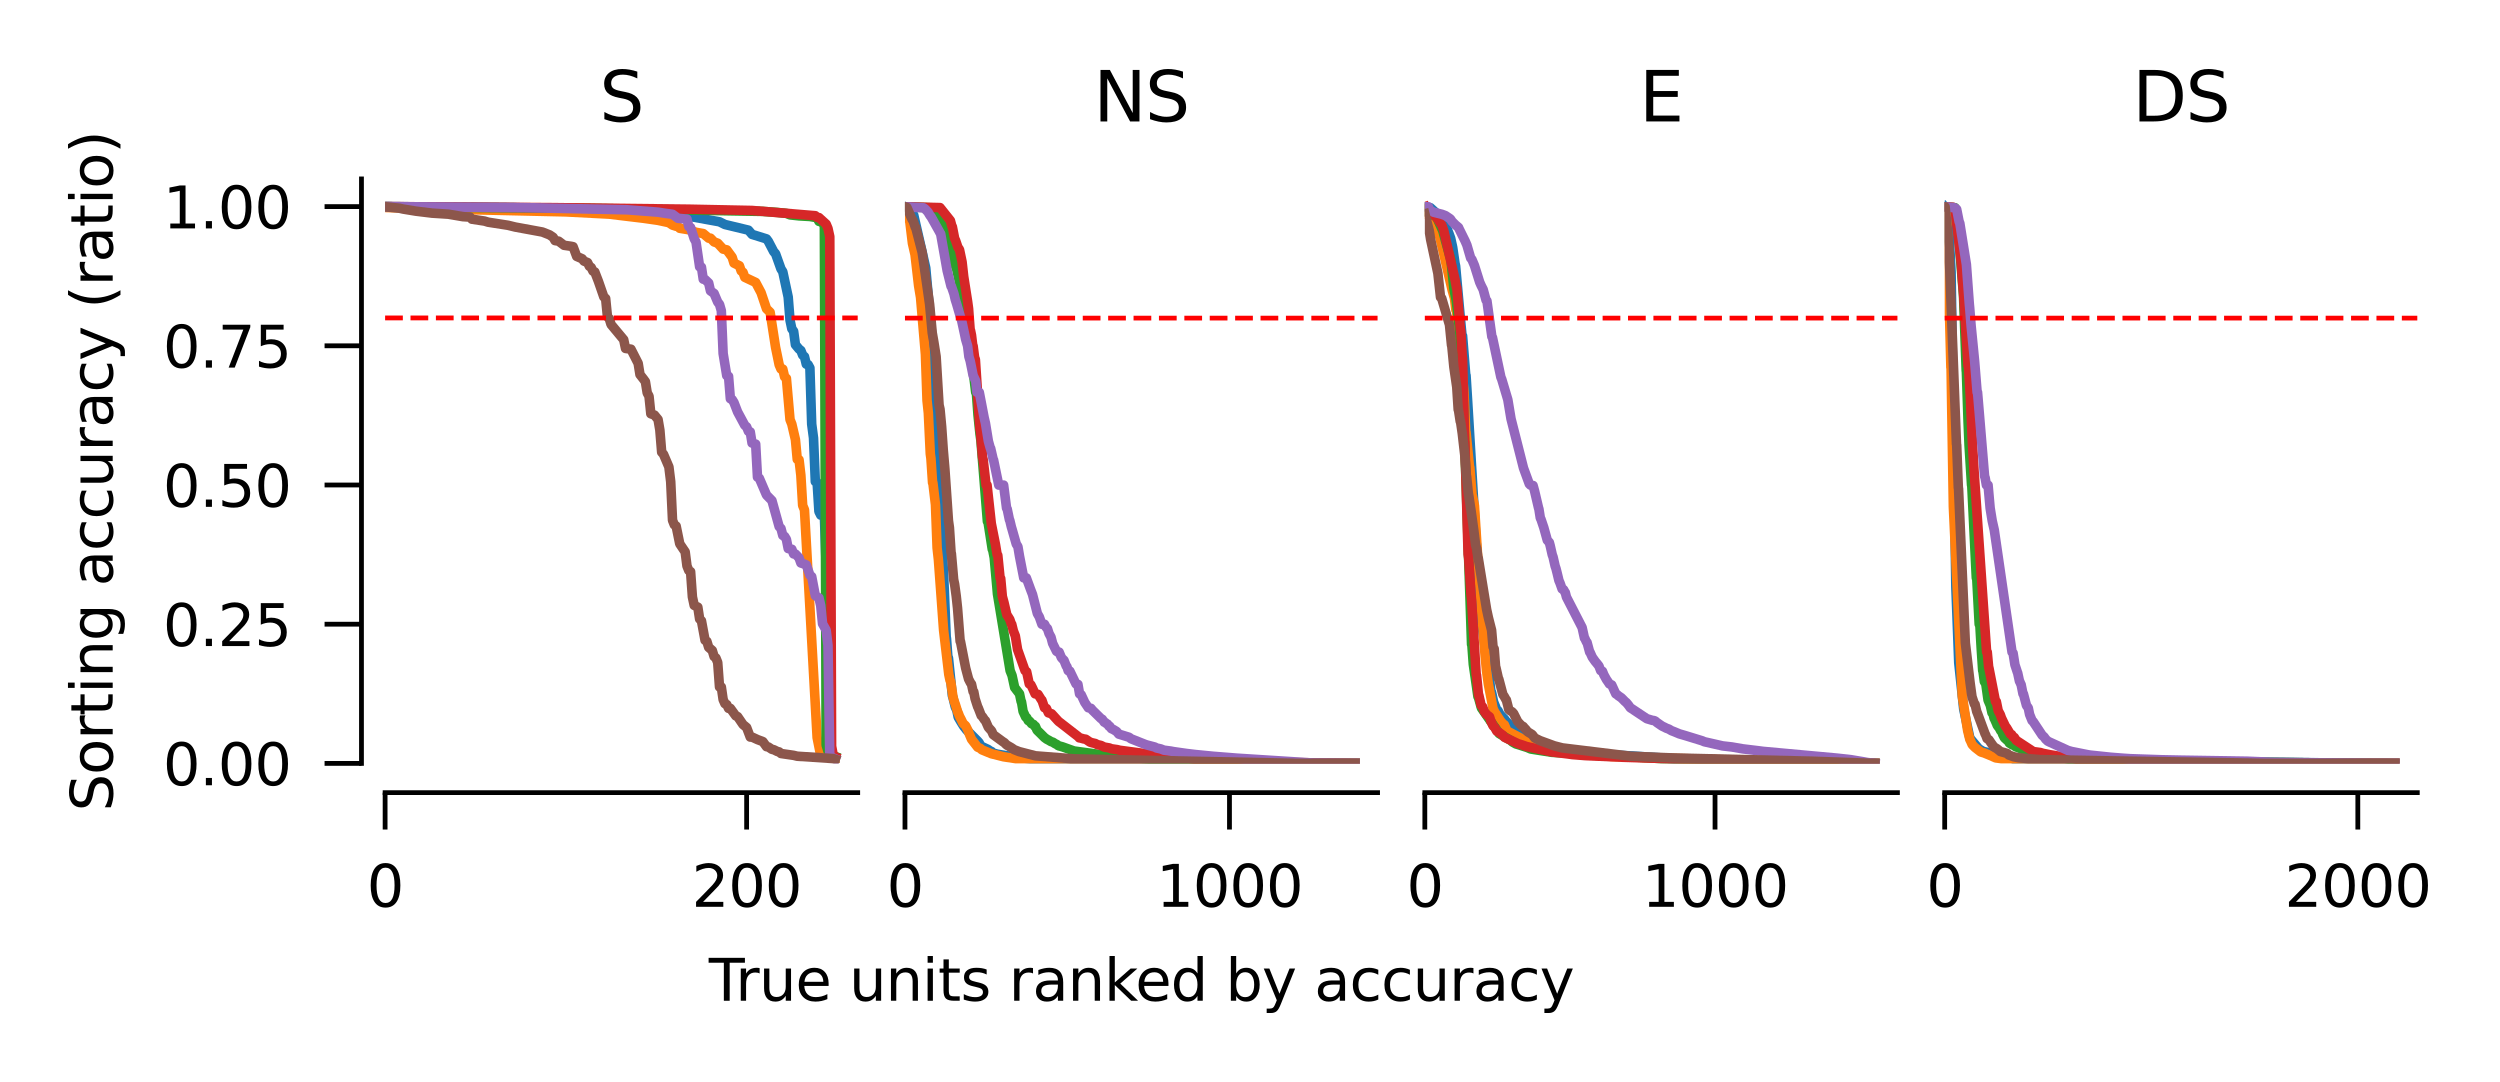 <?xml version="1.0" encoding="utf-8" standalone="no"?>
<!DOCTYPE svg PUBLIC "-//W3C//DTD SVG 1.1//EN"
  "http://www.w3.org/Graphics/SVG/1.1/DTD/svg11.dtd">
<svg xmlns:xlink="http://www.w3.org/1999/xlink" width="260.851pt" height="112.868pt" viewBox="0 0 260.851 112.868" xmlns="http://www.w3.org/2000/svg" version="1.1">
 <defs>
  <style type="text/css">*{stroke-linejoin: round; stroke-linecap: butt}</style>
 </defs>
 <g id="figure_1">
  <g id="patch_1">
   <path d="M 0 112.868 
L 260.851 112.868 
L 260.851 0 
L 0 0 
L 0 112.868 
z
" style="fill: none"/>
  </g>
  <g id="axes_1">
   <g id="patch_2">
    <path d="M 40.182 79.655 
L 89.493 79.655 
L 89.493 18.671 
L 40.182 18.671 
L 40.182 79.655 
z
" style="fill: none"/>
   </g>
   <g id="matplotlib.axis_1">
    <g id="xtick_1">
     <g id="line2d_1">
      <defs>
       <path id="m72619fbbb7" d="M 0 0 
L 0 3.85 
" style="stroke: #000000; stroke-width: 0.5"/>
      </defs>
      <g>
       <use xlink:href="#m72619fbbb7" x="40.182" y="82.704" style="stroke: #000000; stroke-width: 0.5"/>
      </g>
     </g>
     <g id="text_1">
      <!-- 0 -->
      <g transform="translate(38.273 94.613) scale(0.06 -0.06)">
       <defs>
        <path id="DejaVuSans-30" d="M 2034 4250 
Q 1547 4250 1301 3770 
Q 1056 3291 1056 2328 
Q 1056 1369 1301 889 
Q 1547 409 2034 409 
Q 2525 409 2770 889 
Q 3016 1369 3016 2328 
Q 3016 3291 2770 3770 
Q 2525 4250 2034 4250 
z
M 2034 4750 
Q 2819 4750 3233 4129 
Q 3647 3509 3647 2328 
Q 3647 1150 3233 529 
Q 2819 -91 2034 -91 
Q 1250 -91 836 529 
Q 422 1150 422 2328 
Q 422 3509 836 4129 
Q 1250 4750 2034 4750 
z
" transform="scale(0.016)"/>
       </defs>
       <use xlink:href="#DejaVuSans-30"/>
      </g>
     </g>
    </g>
    <g id="xtick_2">
     <g id="line2d_2">
      <g>
       <use xlink:href="#m72619fbbb7" x="77.903" y="82.704" style="stroke: #000000; stroke-width: 0.5"/>
      </g>
     </g>
     <g id="text_2">
      <!-- 200 -->
      <g transform="translate(72.177 94.613) scale(0.06 -0.06)">
       <defs>
        <path id="DejaVuSans-32" d="M 1228 531 
L 3431 531 
L 3431 0 
L 469 0 
L 469 531 
Q 828 903 1448 1529 
Q 2069 2156 2228 2338 
Q 2531 2678 2651 2914 
Q 2772 3150 2772 3378 
Q 2772 3750 2511 3984 
Q 2250 4219 1831 4219 
Q 1534 4219 1204 4116 
Q 875 4013 500 3803 
L 500 4441 
Q 881 4594 1212 4672 
Q 1544 4750 1819 4750 
Q 2544 4750 2975 4387 
Q 3406 4025 3406 3419 
Q 3406 3131 3298 2873 
Q 3191 2616 2906 2266 
Q 2828 2175 2409 1742 
Q 1991 1309 1228 531 
z
" transform="scale(0.016)"/>
       </defs>
       <use xlink:href="#DejaVuSans-32"/>
       <use xlink:href="#DejaVuSans-30" x="63.623"/>
       <use xlink:href="#DejaVuSans-30" x="127.246"/>
      </g>
     </g>
    </g>
   </g>
   <g id="matplotlib.axis_2">
    <g id="ytick_1">
     <g id="line2d_3">
      <defs>
       <path id="mf16c435a22" d="M 0 0 
L -3.85 0 
" style="stroke: #000000; stroke-width: 0.5"/>
      </defs>
      <g>
       <use xlink:href="#mf16c435a22" x="37.716" y="79.655" style="stroke: #000000; stroke-width: 0.5"/>
      </g>
     </g>
     <g id="text_3">
      <!-- 0.00 -->
      <g transform="translate(17.007 81.934) scale(0.06 -0.06)">
       <defs>
        <path id="DejaVuSans-2e" d="M 684 794 
L 1344 794 
L 1344 0 
L 684 0 
L 684 794 
z
" transform="scale(0.016)"/>
       </defs>
       <use xlink:href="#DejaVuSans-30"/>
       <use xlink:href="#DejaVuSans-2e" x="63.623"/>
       <use xlink:href="#DejaVuSans-30" x="95.41"/>
       <use xlink:href="#DejaVuSans-30" x="159.033"/>
      </g>
     </g>
    </g>
    <g id="ytick_2">
     <g id="line2d_4">
      <g>
       <use xlink:href="#mf16c435a22" x="37.716" y="65.13" style="stroke: #000000; stroke-width: 0.5"/>
      </g>
     </g>
     <g id="text_4">
      <!-- 0.25 -->
      <g transform="translate(17.007 67.409) scale(0.06 -0.06)">
       <defs>
        <path id="DejaVuSans-35" d="M 691 4666 
L 3169 4666 
L 3169 4134 
L 1269 4134 
L 1269 2991 
Q 1406 3038 1543 3061 
Q 1681 3084 1819 3084 
Q 2600 3084 3056 2656 
Q 3513 2228 3513 1497 
Q 3513 744 3044 326 
Q 2575 -91 1722 -91 
Q 1428 -91 1123 -41 
Q 819 9 494 109 
L 494 744 
Q 775 591 1075 516 
Q 1375 441 1709 441 
Q 2250 441 2565 725 
Q 2881 1009 2881 1497 
Q 2881 1984 2565 2268 
Q 2250 2553 1709 2553 
Q 1456 2553 1204 2497 
Q 953 2441 691 2322 
L 691 4666 
z
" transform="scale(0.016)"/>
       </defs>
       <use xlink:href="#DejaVuSans-30"/>
       <use xlink:href="#DejaVuSans-2e" x="63.623"/>
       <use xlink:href="#DejaVuSans-32" x="95.41"/>
       <use xlink:href="#DejaVuSans-35" x="159.033"/>
      </g>
     </g>
    </g>
    <g id="ytick_3">
     <g id="line2d_5">
      <g>
       <use xlink:href="#mf16c435a22" x="37.716" y="50.604" style="stroke: #000000; stroke-width: 0.5"/>
      </g>
     </g>
     <g id="text_5">
      <!-- 0.50 -->
      <g transform="translate(17.007 52.884) scale(0.06 -0.06)">
       <use xlink:href="#DejaVuSans-30"/>
       <use xlink:href="#DejaVuSans-2e" x="63.623"/>
       <use xlink:href="#DejaVuSans-35" x="95.41"/>
       <use xlink:href="#DejaVuSans-30" x="159.033"/>
      </g>
     </g>
    </g>
    <g id="ytick_4">
     <g id="line2d_6">
      <g>
       <use xlink:href="#mf16c435a22" x="37.716" y="36.079" style="stroke: #000000; stroke-width: 0.5"/>
      </g>
     </g>
     <g id="text_6">
      <!-- 0.75 -->
      <g transform="translate(17.007 38.359) scale(0.06 -0.06)">
       <defs>
        <path id="DejaVuSans-37" d="M 525 4666 
L 3525 4666 
L 3525 4397 
L 1831 0 
L 1172 0 
L 2766 4134 
L 525 4134 
L 525 4666 
z
" transform="scale(0.016)"/>
       </defs>
       <use xlink:href="#DejaVuSans-30"/>
       <use xlink:href="#DejaVuSans-2e" x="63.623"/>
       <use xlink:href="#DejaVuSans-37" x="95.41"/>
       <use xlink:href="#DejaVuSans-35" x="159.033"/>
      </g>
     </g>
    </g>
    <g id="ytick_5">
     <g id="line2d_7">
      <g>
       <use xlink:href="#mf16c435a22" x="37.716" y="21.554" style="stroke: #000000; stroke-width: 0.5"/>
      </g>
     </g>
     <g id="text_7">
      <!-- 1.00 -->
      <g transform="translate(17.007 23.834) scale(0.06 -0.06)">
       <defs>
        <path id="DejaVuSans-31" d="M 794 531 
L 1825 531 
L 1825 4091 
L 703 3866 
L 703 4441 
L 1819 4666 
L 2450 4666 
L 2450 531 
L 3481 531 
L 3481 0 
L 794 0 
L 794 531 
z
" transform="scale(0.016)"/>
       </defs>
       <use xlink:href="#DejaVuSans-31"/>
       <use xlink:href="#DejaVuSans-2e" x="63.623"/>
       <use xlink:href="#DejaVuSans-30" x="95.41"/>
       <use xlink:href="#DejaVuSans-30" x="159.033"/>
      </g>
     </g>
    </g>
    <g id="text_8">
     <!-- Sorting accuracy (ratio) -->
     <g transform="translate(11.759 84.652) rotate(-90) scale(0.06 -0.06)">
      <defs>
       <path id="DejaVuSans-53" d="M 3425 4513 
L 3425 3897 
Q 3066 4069 2747 4153 
Q 2428 4238 2131 4238 
Q 1616 4238 1336 4038 
Q 1056 3838 1056 3469 
Q 1056 3159 1242 3001 
Q 1428 2844 1947 2747 
L 2328 2669 
Q 3034 2534 3370 2195 
Q 3706 1856 3706 1288 
Q 3706 609 3251 259 
Q 2797 -91 1919 -91 
Q 1588 -91 1214 -16 
Q 841 59 441 206 
L 441 856 
Q 825 641 1194 531 
Q 1563 422 1919 422 
Q 2459 422 2753 634 
Q 3047 847 3047 1241 
Q 3047 1584 2836 1778 
Q 2625 1972 2144 2069 
L 1759 2144 
Q 1053 2284 737 2584 
Q 422 2884 422 3419 
Q 422 4038 858 4394 
Q 1294 4750 2059 4750 
Q 2388 4750 2728 4690 
Q 3069 4631 3425 4513 
z
" transform="scale(0.016)"/>
       <path id="DejaVuSans-6f" d="M 1959 3097 
Q 1497 3097 1228 2736 
Q 959 2375 959 1747 
Q 959 1119 1226 758 
Q 1494 397 1959 397 
Q 2419 397 2687 759 
Q 2956 1122 2956 1747 
Q 2956 2369 2687 2733 
Q 2419 3097 1959 3097 
z
M 1959 3584 
Q 2709 3584 3137 3096 
Q 3566 2609 3566 1747 
Q 3566 888 3137 398 
Q 2709 -91 1959 -91 
Q 1206 -91 779 398 
Q 353 888 353 1747 
Q 353 2609 779 3096 
Q 1206 3584 1959 3584 
z
" transform="scale(0.016)"/>
       <path id="DejaVuSans-72" d="M 2631 2963 
Q 2534 3019 2420 3045 
Q 2306 3072 2169 3072 
Q 1681 3072 1420 2755 
Q 1159 2438 1159 1844 
L 1159 0 
L 581 0 
L 581 3500 
L 1159 3500 
L 1159 2956 
Q 1341 3275 1631 3429 
Q 1922 3584 2338 3584 
Q 2397 3584 2469 3576 
Q 2541 3569 2628 3553 
L 2631 2963 
z
" transform="scale(0.016)"/>
       <path id="DejaVuSans-74" d="M 1172 4494 
L 1172 3500 
L 2356 3500 
L 2356 3053 
L 1172 3053 
L 1172 1153 
Q 1172 725 1289 603 
Q 1406 481 1766 481 
L 2356 481 
L 2356 0 
L 1766 0 
Q 1100 0 847 248 
Q 594 497 594 1153 
L 594 3053 
L 172 3053 
L 172 3500 
L 594 3500 
L 594 4494 
L 1172 4494 
z
" transform="scale(0.016)"/>
       <path id="DejaVuSans-69" d="M 603 3500 
L 1178 3500 
L 1178 0 
L 603 0 
L 603 3500 
z
M 603 4863 
L 1178 4863 
L 1178 4134 
L 603 4134 
L 603 4863 
z
" transform="scale(0.016)"/>
       <path id="DejaVuSans-6e" d="M 3513 2113 
L 3513 0 
L 2938 0 
L 2938 2094 
Q 2938 2591 2744 2837 
Q 2550 3084 2163 3084 
Q 1697 3084 1428 2787 
Q 1159 2491 1159 1978 
L 1159 0 
L 581 0 
L 581 3500 
L 1159 3500 
L 1159 2956 
Q 1366 3272 1645 3428 
Q 1925 3584 2291 3584 
Q 2894 3584 3203 3211 
Q 3513 2838 3513 2113 
z
" transform="scale(0.016)"/>
       <path id="DejaVuSans-67" d="M 2906 1791 
Q 2906 2416 2648 2759 
Q 2391 3103 1925 3103 
Q 1463 3103 1205 2759 
Q 947 2416 947 1791 
Q 947 1169 1205 825 
Q 1463 481 1925 481 
Q 2391 481 2648 825 
Q 2906 1169 2906 1791 
z
M 3481 434 
Q 3481 -459 3084 -895 
Q 2688 -1331 1869 -1331 
Q 1566 -1331 1297 -1286 
Q 1028 -1241 775 -1147 
L 775 -588 
Q 1028 -725 1275 -790 
Q 1522 -856 1778 -856 
Q 2344 -856 2625 -561 
Q 2906 -266 2906 331 
L 2906 616 
Q 2728 306 2450 153 
Q 2172 0 1784 0 
Q 1141 0 747 490 
Q 353 981 353 1791 
Q 353 2603 747 3093 
Q 1141 3584 1784 3584 
Q 2172 3584 2450 3431 
Q 2728 3278 2906 2969 
L 2906 3500 
L 3481 3500 
L 3481 434 
z
" transform="scale(0.016)"/>
       <path id="DejaVuSans-20" transform="scale(0.016)"/>
       <path id="DejaVuSans-61" d="M 2194 1759 
Q 1497 1759 1228 1600 
Q 959 1441 959 1056 
Q 959 750 1161 570 
Q 1363 391 1709 391 
Q 2188 391 2477 730 
Q 2766 1069 2766 1631 
L 2766 1759 
L 2194 1759 
z
M 3341 1997 
L 3341 0 
L 2766 0 
L 2766 531 
Q 2569 213 2275 61 
Q 1981 -91 1556 -91 
Q 1019 -91 701 211 
Q 384 513 384 1019 
Q 384 1609 779 1909 
Q 1175 2209 1959 2209 
L 2766 2209 
L 2766 2266 
Q 2766 2663 2505 2880 
Q 2244 3097 1772 3097 
Q 1472 3097 1187 3025 
Q 903 2953 641 2809 
L 641 3341 
Q 956 3463 1253 3523 
Q 1550 3584 1831 3584 
Q 2591 3584 2966 3190 
Q 3341 2797 3341 1997 
z
" transform="scale(0.016)"/>
       <path id="DejaVuSans-63" d="M 3122 3366 
L 3122 2828 
Q 2878 2963 2633 3030 
Q 2388 3097 2138 3097 
Q 1578 3097 1268 2742 
Q 959 2388 959 1747 
Q 959 1106 1268 751 
Q 1578 397 2138 397 
Q 2388 397 2633 464 
Q 2878 531 3122 666 
L 3122 134 
Q 2881 22 2623 -34 
Q 2366 -91 2075 -91 
Q 1284 -91 818 406 
Q 353 903 353 1747 
Q 353 2603 823 3093 
Q 1294 3584 2113 3584 
Q 2378 3584 2631 3529 
Q 2884 3475 3122 3366 
z
" transform="scale(0.016)"/>
       <path id="DejaVuSans-75" d="M 544 1381 
L 544 3500 
L 1119 3500 
L 1119 1403 
Q 1119 906 1312 657 
Q 1506 409 1894 409 
Q 2359 409 2629 706 
Q 2900 1003 2900 1516 
L 2900 3500 
L 3475 3500 
L 3475 0 
L 2900 0 
L 2900 538 
Q 2691 219 2414 64 
Q 2138 -91 1772 -91 
Q 1169 -91 856 284 
Q 544 659 544 1381 
z
M 1991 3584 
L 1991 3584 
z
" transform="scale(0.016)"/>
       <path id="DejaVuSans-79" d="M 2059 -325 
Q 1816 -950 1584 -1140 
Q 1353 -1331 966 -1331 
L 506 -1331 
L 506 -850 
L 844 -850 
Q 1081 -850 1212 -737 
Q 1344 -625 1503 -206 
L 1606 56 
L 191 3500 
L 800 3500 
L 1894 763 
L 2988 3500 
L 3597 3500 
L 2059 -325 
z
" transform="scale(0.016)"/>
       <path id="DejaVuSans-28" d="M 1984 4856 
Q 1566 4138 1362 3434 
Q 1159 2731 1159 2009 
Q 1159 1288 1364 580 
Q 1569 -128 1984 -844 
L 1484 -844 
Q 1016 -109 783 600 
Q 550 1309 550 2009 
Q 550 2706 781 3412 
Q 1013 4119 1484 4856 
L 1984 4856 
z
" transform="scale(0.016)"/>
       <path id="DejaVuSans-29" d="M 513 4856 
L 1013 4856 
Q 1481 4119 1714 3412 
Q 1947 2706 1947 2009 
Q 1947 1309 1714 600 
Q 1481 -109 1013 -844 
L 513 -844 
Q 928 -128 1133 580 
Q 1338 1288 1338 2009 
Q 1338 2731 1133 3434 
Q 928 4138 513 4856 
z
" transform="scale(0.016)"/>
      </defs>
      <use xlink:href="#DejaVuSans-53"/>
      <use xlink:href="#DejaVuSans-6f" x="63.477"/>
      <use xlink:href="#DejaVuSans-72" x="124.658"/>
      <use xlink:href="#DejaVuSans-74" x="165.771"/>
      <use xlink:href="#DejaVuSans-69" x="204.98"/>
      <use xlink:href="#DejaVuSans-6e" x="232.764"/>
      <use xlink:href="#DejaVuSans-67" x="296.143"/>
      <use xlink:href="#DejaVuSans-20" x="359.619"/>
      <use xlink:href="#DejaVuSans-61" x="391.406"/>
      <use xlink:href="#DejaVuSans-63" x="452.686"/>
      <use xlink:href="#DejaVuSans-63" x="507.666"/>
      <use xlink:href="#DejaVuSans-75" x="562.646"/>
      <use xlink:href="#DejaVuSans-72" x="626.025"/>
      <use xlink:href="#DejaVuSans-61" x="667.139"/>
      <use xlink:href="#DejaVuSans-63" x="728.418"/>
      <use xlink:href="#DejaVuSans-79" x="783.398"/>
      <use xlink:href="#DejaVuSans-20" x="842.578"/>
      <use xlink:href="#DejaVuSans-28" x="874.365"/>
      <use xlink:href="#DejaVuSans-72" x="913.379"/>
      <use xlink:href="#DejaVuSans-61" x="954.492"/>
      <use xlink:href="#DejaVuSans-74" x="1015.771"/>
      <use xlink:href="#DejaVuSans-69" x="1054.98"/>
      <use xlink:href="#DejaVuSans-6f" x="1082.764"/>
      <use xlink:href="#DejaVuSans-29" x="1143.945"/>
     </g>
    </g>
   </g>
   <g id="line2d_8">
    <path d="M 40.182 21.554 
L 53.573 21.662 
L 65.078 21.959 
L 67.53 22.122 
L 69.228 22.236 
L 69.982 22.295 
L 71.114 22.427 
L 75.074 23.143 
L 75.64 23.424 
L 78.092 24.015 
L 78.469 24.456 
L 79.978 24.926 
L 80.167 25.179 
L 80.733 26.262 
L 80.921 26.47 
L 81.487 28.058 
L 81.676 28.353 
L 82.241 30.997 
L 82.43 33.413 
L 82.619 34.306 
L 82.807 34.569 
L 82.996 35.969 
L 83.373 36.421 
L 83.562 36.572 
L 83.75 37.054 
L 83.939 37.211 
L 84.128 37.995 
L 84.316 38.045 
L 84.505 38.392 
L 84.693 44.253 
L 84.882 45.696 
L 85.071 50.247 
L 85.259 50.341 
L 85.448 53.37 
L 85.636 53.748 
L 86.014 53.787 
L 86.202 59.19 
L 86.391 60.074 
L 86.579 78.057 
L 86.768 78.902 
L 86.957 79.065 
L 87.145 79.07 
L 87.145 79.07 
" clip-path="url(#pfa48869cdf)" style="fill: none; stroke: #1f77b4; stroke-linecap: square"/>
   </g>
   <g id="line2d_9">
    <path d="M 40.182 21.648 
L 47.538 21.844 
L 59.043 22.107 
L 63.569 22.343 
L 67.153 22.775 
L 68.662 22.992 
L 69.793 23.233 
L 70.171 23.489 
L 70.548 23.61 
L 70.736 23.628 
L 70.925 23.819 
L 71.868 23.975 
L 72.622 24.236 
L 73.377 24.372 
L 73.943 24.849 
L 74.131 24.849 
L 74.509 25.241 
L 74.886 25.377 
L 75.452 25.992 
L 75.829 26.07 
L 76.395 26.839 
L 76.583 27.452 
L 77.149 27.73 
L 77.338 28.275 
L 77.526 28.415 
L 77.715 28.935 
L 78.092 29.114 
L 78.847 29.471 
L 79.412 30.538 
L 79.978 32.215 
L 80.355 32.584 
L 80.921 36.228 
L 81.298 38.06 
L 81.487 38.502 
L 81.676 38.511 
L 81.864 39.318 
L 82.053 39.476 
L 82.43 43.776 
L 82.619 44.252 
L 82.996 45.877 
L 83.185 47.927 
L 83.373 47.97 
L 83.562 49.589 
L 83.75 52.736 
L 83.939 53.198 
L 85.259 76.959 
L 85.636 78.846 
L 86.202 78.913 
L 86.768 79.052 
L 87.145 79.081 
L 87.145 79.081 
" clip-path="url(#pfa48869cdf)" style="fill: none; stroke: #ff7f0e; stroke-linecap: square"/>
   </g>
   <g id="line2d_10">
    <path d="M 40.182 21.554 
L 41.691 21.597 
L 61.306 21.727 
L 79.601 22.059 
L 81.11 22.164 
L 82.053 22.264 
L 82.43 22.421 
L 83.373 22.524 
L 84.505 22.588 
L 85.071 22.688 
L 85.259 22.732 
L 85.448 23.094 
L 85.825 23.196 
L 86.014 23.6 
L 86.202 77.733 
L 86.391 78.363 
L 86.579 78.37 
L 86.957 78.85 
L 87.145 78.923 
L 87.145 78.923 
" clip-path="url(#pfa48869cdf)" style="fill: none; stroke: #2ca02c; stroke-linecap: square"/>
   </g>
   <g id="line2d_11">
    <path d="M 40.182 21.554 
L 57.722 21.665 
L 71.868 21.827 
L 78.469 21.961 
L 85.071 22.509 
L 85.259 22.687 
L 85.448 22.701 
L 86.202 23.384 
L 86.391 23.837 
L 86.579 24.692 
L 86.768 77.865 
L 86.957 78.876 
L 87.145 78.959 
L 87.145 78.959 
" clip-path="url(#pfa48869cdf)" style="fill: none; stroke: #d62728; stroke-linecap: square"/>
   </g>
   <g id="line2d_12">
    <path d="M 40.182 21.554 
L 54.705 21.664 
L 65.455 21.892 
L 68.662 22.139 
L 69.416 22.257 
L 70.171 22.358 
L 70.736 22.777 
L 71.679 22.863 
L 71.868 23.648 
L 72.057 23.737 
L 72.434 24.903 
L 72.622 25.248 
L 73 27.841 
L 73.188 27.876 
L 73.377 29.13 
L 73.565 29.163 
L 73.943 29.526 
L 74.131 30.35 
L 74.509 30.621 
L 74.886 31.516 
L 75.074 31.756 
L 75.263 32.414 
L 75.452 36.883 
L 75.829 39.191 
L 76.017 39.263 
L 76.206 41.605 
L 76.395 41.692 
L 76.583 41.999 
L 76.96 42.978 
L 77.715 44.383 
L 77.903 44.538 
L 78.092 45.007 
L 78.281 45.062 
L 78.469 46.228 
L 78.847 46.337 
L 79.035 49.781 
L 79.224 49.893 
L 79.978 51.651 
L 80.544 52.231 
L 81.298 54.944 
L 81.487 55.14 
L 81.676 55.864 
L 81.864 55.964 
L 82.053 56.28 
L 82.241 57.236 
L 82.619 57.309 
L 82.807 57.797 
L 82.996 57.808 
L 83.373 58.204 
L 83.562 58.739 
L 83.939 58.864 
L 84.128 58.946 
L 84.505 60.01 
L 84.693 60.165 
L 85.071 62.153 
L 85.448 62.38 
L 85.636 63.202 
L 85.825 65.083 
L 86.202 65.754 
L 86.391 67.338 
L 86.579 78.927 
L 87.145 79.173 
L 87.145 79.173 
" clip-path="url(#pfa48869cdf)" style="fill: none; stroke: #9467bd; stroke-linecap: square"/>
   </g>
   <g id="line2d_13">
    <path d="M 40.182 21.572 
L 41.691 21.728 
L 42.068 21.815 
L 43.388 22.032 
L 45.086 22.239 
L 46.783 22.347 
L 48.292 22.606 
L 49.046 22.654 
L 49.235 22.868 
L 50.555 23.068 
L 50.933 23.183 
L 53.007 23.506 
L 53.762 23.69 
L 56.591 24.21 
L 57.345 24.508 
L 57.722 24.765 
L 57.911 25.102 
L 58.288 25.164 
L 58.854 25.593 
L 59.608 25.701 
L 59.797 25.743 
L 60.174 26.753 
L 60.74 26.998 
L 60.929 27.241 
L 61.306 27.396 
L 61.495 27.782 
L 61.683 27.908 
L 61.872 28.291 
L 62.06 28.374 
L 62.438 29.351 
L 63.003 30.98 
L 63.192 31.14 
L 63.381 33.045 
L 63.569 33.238 
L 63.758 33.858 
L 65.078 35.443 
L 65.267 36.355 
L 65.833 36.433 
L 66.587 37.911 
L 66.776 39.081 
L 67.153 39.564 
L 67.341 39.823 
L 67.53 40.992 
L 67.719 41.34 
L 67.907 43.172 
L 68.284 43.306 
L 68.662 43.767 
L 68.85 44.873 
L 69.039 47.184 
L 69.228 47.395 
L 69.793 48.719 
L 69.982 50.259 
L 70.171 54.284 
L 70.359 54.758 
L 70.548 54.887 
L 70.925 56.741 
L 71.491 57.583 
L 71.679 59.055 
L 71.868 59.526 
L 72.057 59.646 
L 72.245 62.284 
L 72.434 63.164 
L 72.811 63.35 
L 73 64.588 
L 73.188 64.77 
L 73.565 66.805 
L 73.754 66.917 
L 73.943 67.542 
L 74.32 67.872 
L 74.509 68.503 
L 74.697 68.651 
L 74.886 69.123 
L 75.074 71.678 
L 75.263 71.682 
L 75.452 72.992 
L 75.64 73.42 
L 75.829 73.513 
L 76.017 73.908 
L 76.206 73.911 
L 76.772 74.692 
L 76.96 74.771 
L 77.526 75.598 
L 77.903 75.909 
L 78.281 76.904 
L 78.469 76.907 
L 79.035 77.168 
L 79.601 77.383 
L 79.978 77.907 
L 80.167 77.938 
L 80.544 78.188 
L 80.733 78.224 
L 81.11 78.412 
L 81.298 78.455 
L 81.487 78.621 
L 82.807 78.813 
L 83.185 78.904 
L 86.957 79.152 
L 87.145 79.218 
L 87.145 79.218 
" clip-path="url(#pfa48869cdf)" style="fill: none; stroke: #8c564b; stroke-linecap: square"/>
   </g>
   <g id="line2d_14">
    <path d="M 40.182 33.174 
L 89.493 33.174 
" clip-path="url(#pfa48869cdf)" style="fill: none; stroke-dasharray: 1.85,0.8; stroke-dashoffset: 0; stroke: #ff0000; stroke-width: 0.5"/>
   </g>
   <g id="patch_3">
    <path d="M 37.716 79.655 
L 37.716 18.671 
" style="fill: none; stroke: #000000; stroke-width: 0.5; stroke-linejoin: miter; stroke-linecap: square"/>
   </g>
   <g id="patch_4">
    <path d="M 40.182 82.704 
L 89.493 82.704 
" style="fill: none; stroke: #000000; stroke-width: 0.5; stroke-linejoin: miter; stroke-linecap: square"/>
   </g>
   <g id="text_9">
    <!-- S -->
    <g transform="translate(62.552 12.671) scale(0.072 -0.072)">
     <use xlink:href="#DejaVuSans-53"/>
    </g>
   </g>
  </g>
  <g id="axes_2">
   <g id="patch_5">
    <path d="M 94.425 79.655 
L 143.736 79.655 
L 143.736 18.671 
L 94.425 18.671 
L 94.425 79.655 
z
" style="fill: none"/>
   </g>
   <g id="matplotlib.axis_3">
    <g id="xtick_3">
     <g id="line2d_15">
      <g>
       <use xlink:href="#m72619fbbb7" x="94.425" y="82.704" style="stroke: #000000; stroke-width: 0.5"/>
      </g>
     </g>
     <g id="text_10">
      <!-- 0 -->
      <g transform="translate(92.516 94.613) scale(0.06 -0.06)">
       <use xlink:href="#DejaVuSans-30"/>
      </g>
     </g>
    </g>
    <g id="xtick_4">
     <g id="line2d_16">
      <g>
       <use xlink:href="#m72619fbbb7" x="128.284" y="82.704" style="stroke: #000000; stroke-width: 0.5"/>
      </g>
     </g>
     <g id="text_11">
      <!-- 1000 -->
      <g transform="translate(120.649 94.613) scale(0.06 -0.06)">
       <use xlink:href="#DejaVuSans-31"/>
       <use xlink:href="#DejaVuSans-30" x="63.623"/>
       <use xlink:href="#DejaVuSans-30" x="127.246"/>
       <use xlink:href="#DejaVuSans-30" x="190.869"/>
      </g>
     </g>
    </g>
    <g id="text_12">
     <!-- True units ranked by accuracy -->
     <g transform="translate(73.954 104.42) scale(0.06 -0.06)">
      <defs>
       <path id="DejaVuSans-54" d="M -19 4666 
L 3928 4666 
L 3928 4134 
L 2272 4134 
L 2272 0 
L 1638 0 
L 1638 4134 
L -19 4134 
L -19 4666 
z
" transform="scale(0.016)"/>
       <path id="DejaVuSans-65" d="M 3597 1894 
L 3597 1613 
L 953 1613 
Q 991 1019 1311 708 
Q 1631 397 2203 397 
Q 2534 397 2845 478 
Q 3156 559 3463 722 
L 3463 178 
Q 3153 47 2828 -22 
Q 2503 -91 2169 -91 
Q 1331 -91 842 396 
Q 353 884 353 1716 
Q 353 2575 817 3079 
Q 1281 3584 2069 3584 
Q 2775 3584 3186 3129 
Q 3597 2675 3597 1894 
z
M 3022 2063 
Q 3016 2534 2758 2815 
Q 2500 3097 2075 3097 
Q 1594 3097 1305 2825 
Q 1016 2553 972 2059 
L 3022 2063 
z
" transform="scale(0.016)"/>
       <path id="DejaVuSans-73" d="M 2834 3397 
L 2834 2853 
Q 2591 2978 2328 3040 
Q 2066 3103 1784 3103 
Q 1356 3103 1142 2972 
Q 928 2841 928 2578 
Q 928 2378 1081 2264 
Q 1234 2150 1697 2047 
L 1894 2003 
Q 2506 1872 2764 1633 
Q 3022 1394 3022 966 
Q 3022 478 2636 193 
Q 2250 -91 1575 -91 
Q 1294 -91 989 -36 
Q 684 19 347 128 
L 347 722 
Q 666 556 975 473 
Q 1284 391 1588 391 
Q 1994 391 2212 530 
Q 2431 669 2431 922 
Q 2431 1156 2273 1281 
Q 2116 1406 1581 1522 
L 1381 1569 
Q 847 1681 609 1914 
Q 372 2147 372 2553 
Q 372 3047 722 3315 
Q 1072 3584 1716 3584 
Q 2034 3584 2315 3537 
Q 2597 3491 2834 3397 
z
" transform="scale(0.016)"/>
       <path id="DejaVuSans-6b" d="M 581 4863 
L 1159 4863 
L 1159 1991 
L 2875 3500 
L 3609 3500 
L 1753 1863 
L 3688 0 
L 2938 0 
L 1159 1709 
L 1159 0 
L 581 0 
L 581 4863 
z
" transform="scale(0.016)"/>
       <path id="DejaVuSans-64" d="M 2906 2969 
L 2906 4863 
L 3481 4863 
L 3481 0 
L 2906 0 
L 2906 525 
Q 2725 213 2448 61 
Q 2172 -91 1784 -91 
Q 1150 -91 751 415 
Q 353 922 353 1747 
Q 353 2572 751 3078 
Q 1150 3584 1784 3584 
Q 2172 3584 2448 3432 
Q 2725 3281 2906 2969 
z
M 947 1747 
Q 947 1113 1208 752 
Q 1469 391 1925 391 
Q 2381 391 2643 752 
Q 2906 1113 2906 1747 
Q 2906 2381 2643 2742 
Q 2381 3103 1925 3103 
Q 1469 3103 1208 2742 
Q 947 2381 947 1747 
z
" transform="scale(0.016)"/>
       <path id="DejaVuSans-62" d="M 3116 1747 
Q 3116 2381 2855 2742 
Q 2594 3103 2138 3103 
Q 1681 3103 1420 2742 
Q 1159 2381 1159 1747 
Q 1159 1113 1420 752 
Q 1681 391 2138 391 
Q 2594 391 2855 752 
Q 3116 1113 3116 1747 
z
M 1159 2969 
Q 1341 3281 1617 3432 
Q 1894 3584 2278 3584 
Q 2916 3584 3314 3078 
Q 3713 2572 3713 1747 
Q 3713 922 3314 415 
Q 2916 -91 2278 -91 
Q 1894 -91 1617 61 
Q 1341 213 1159 525 
L 1159 0 
L 581 0 
L 581 4863 
L 1159 4863 
L 1159 2969 
z
" transform="scale(0.016)"/>
      </defs>
      <use xlink:href="#DejaVuSans-54"/>
      <use xlink:href="#DejaVuSans-72" x="46.334"/>
      <use xlink:href="#DejaVuSans-75" x="87.447"/>
      <use xlink:href="#DejaVuSans-65" x="150.826"/>
      <use xlink:href="#DejaVuSans-20" x="212.35"/>
      <use xlink:href="#DejaVuSans-75" x="244.137"/>
      <use xlink:href="#DejaVuSans-6e" x="307.516"/>
      <use xlink:href="#DejaVuSans-69" x="370.895"/>
      <use xlink:href="#DejaVuSans-74" x="398.678"/>
      <use xlink:href="#DejaVuSans-73" x="437.887"/>
      <use xlink:href="#DejaVuSans-20" x="489.986"/>
      <use xlink:href="#DejaVuSans-72" x="521.773"/>
      <use xlink:href="#DejaVuSans-61" x="562.887"/>
      <use xlink:href="#DejaVuSans-6e" x="624.166"/>
      <use xlink:href="#DejaVuSans-6b" x="687.545"/>
      <use xlink:href="#DejaVuSans-65" x="741.83"/>
      <use xlink:href="#DejaVuSans-64" x="803.354"/>
      <use xlink:href="#DejaVuSans-20" x="866.83"/>
      <use xlink:href="#DejaVuSans-62" x="898.617"/>
      <use xlink:href="#DejaVuSans-79" x="962.094"/>
      <use xlink:href="#DejaVuSans-20" x="1021.273"/>
      <use xlink:href="#DejaVuSans-61" x="1053.061"/>
      <use xlink:href="#DejaVuSans-63" x="1114.34"/>
      <use xlink:href="#DejaVuSans-63" x="1169.32"/>
      <use xlink:href="#DejaVuSans-75" x="1224.301"/>
      <use xlink:href="#DejaVuSans-72" x="1287.68"/>
      <use xlink:href="#DejaVuSans-61" x="1328.793"/>
      <use xlink:href="#DejaVuSans-63" x="1390.072"/>
      <use xlink:href="#DejaVuSans-79" x="1445.053"/>
     </g>
    </g>
   </g>
   <g id="matplotlib.axis_4"/>
   <g id="line2d_17">
    <path d="M 94.425 21.575 
L 94.662 21.681 
L 95.339 22.442 
L 96.592 27.956 
L 97.303 35.851 
L 97.506 40.674 
L 97.54 40.904 
L 97.912 48.981 
L 97.946 49.106 
L 98.115 52.367 
L 98.352 57.901 
L 98.522 61.399 
L 98.725 66.427 
L 98.759 66.649 
L 98.894 68.482 
L 98.962 68.661 
L 99.368 72.573 
L 99.436 72.792 
L 99.673 73.762 
L 99.808 74.058 
L 99.842 74.145 
L 99.978 74.826 
L 100.248 75.289 
L 100.452 75.622 
L 100.553 75.777 
L 100.858 76.168 
L 102.009 77.321 
L 102.179 77.516 
L 102.246 77.687 
L 102.416 77.877 
L 103.093 78.194 
L 103.33 78.364 
L 103.465 78.418 
L 103.601 78.567 
L 104.075 78.693 
L 104.955 78.84 
L 106.75 79.073 
L 106.953 79.116 
L 108.95 79.263 
L 117.077 79.416 
L 128.25 79.527 
L 137.867 79.655 
L 141.388 79.655 
L 141.388 79.655 
" clip-path="url(#pe11646da24)" style="fill: none; stroke: #1f77b4; stroke-linecap: square"/>
   </g>
   <g id="line2d_18">
    <path d="M 94.425 21.765 
L 94.933 23.152 
L 95.203 25.379 
L 95.474 26.564 
L 95.847 29.805 
L 96.05 31.03 
L 96.558 36.98 
L 96.727 41.791 
L 96.863 43.086 
L 97.066 47.345 
L 97.133 47.829 
L 97.303 50.365 
L 97.337 50.371 
L 97.607 52.66 
L 97.777 57.161 
L 97.912 58.383 
L 98.454 65.754 
L 98.996 70.365 
L 99.131 71.01 
L 99.199 71.114 
L 99.436 72.726 
L 99.537 73.102 
L 99.707 73.577 
L 99.944 74.358 
L 99.978 74.375 
L 100.113 74.738 
L 100.282 75.057 
L 100.486 75.48 
L 100.756 75.731 
L 100.993 76.206 
L 101.163 76.647 
L 101.366 77.13 
L 102.009 77.958 
L 102.28 78.08 
L 102.449 78.235 
L 103.431 78.641 
L 104.718 78.963 
L 106.208 79.188 
L 108.51 79.299 
L 112.438 79.357 
L 127.336 79.468 
L 141.388 79.655 
L 141.388 79.655 
" clip-path="url(#pe11646da24)" style="fill: none; stroke: #ff7f0e; stroke-linecap: square"/>
   </g>
   <g id="line2d_19">
    <path d="M 94.425 21.575 
L 97.167 21.677 
L 97.472 21.81 
L 97.641 21.948 
L 97.811 22.128 
L 98.115 22.432 
L 98.352 22.943 
L 98.522 23.687 
L 98.996 24.815 
L 99.063 25.17 
L 99.368 26.557 
L 99.741 27.9 
L 99.808 28.028 
L 100.519 31.302 
L 100.553 31.396 
L 100.756 33.191 
L 100.824 33.191 
L 101.027 34.712 
L 101.061 34.735 
L 101.806 40.935 
L 101.874 40.977 
L 102.043 43.288 
L 102.246 45.237 
L 102.348 45.968 
L 103.025 54.403 
L 103.093 54.487 
L 103.533 57.316 
L 103.567 57.316 
L 103.736 58.178 
L 104.007 61.192 
L 104.075 61.978 
L 105.395 69.975 
L 105.598 70.484 
L 105.869 71.735 
L 106.377 72.395 
L 106.546 73.202 
L 106.58 73.216 
L 106.75 74.227 
L 107.02 74.815 
L 107.122 74.874 
L 107.291 75.187 
L 107.427 75.255 
L 107.63 75.506 
L 107.833 75.59 
L 107.969 75.783 
L 108.036 75.783 
L 108.206 76.187 
L 108.544 76.515 
L 108.984 76.956 
L 109.221 77.13 
L 109.424 77.235 
L 109.662 77.377 
L 109.865 77.444 
L 110.068 77.581 
L 110.271 77.682 
L 110.44 77.811 
L 110.847 77.921 
L 112.066 78.358 
L 114.47 78.687 
L 115.282 78.788 
L 115.756 78.848 
L 116.637 78.959 
L 118.736 79.104 
L 127.776 79.488 
L 128.013 79.526 
L 131.907 79.583 
L 141.388 79.655 
L 141.388 79.655 
" clip-path="url(#pe11646da24)" style="fill: none; stroke: #2ca02c; stroke-linecap: square"/>
   </g>
   <g id="line2d_20">
    <path d="M 94.425 21.575 
L 98.081 21.661 
L 99.165 23.021 
L 99.334 23.656 
L 99.368 23.659 
L 99.605 24.875 
L 99.707 25.095 
L 99.944 25.792 
L 100.113 26.043 
L 100.384 27.334 
L 100.553 28.857 
L 100.96 31.458 
L 101.061 32.206 
L 101.23 34.482 
L 101.264 34.482 
L 101.366 34.978 
L 101.501 36.095 
L 101.535 36.095 
L 101.704 37.415 
L 101.738 37.415 
L 101.772 37.527 
L 102.246 44.807 
L 102.28 44.807 
L 102.517 47.711 
L 102.585 47.975 
L 102.89 50.615 
L 102.991 50.615 
L 103.431 54.62 
L 103.871 56.838 
L 104.041 57.875 
L 104.109 57.935 
L 104.346 60.295 
L 104.413 60.357 
L 104.583 62.231 
L 104.752 62.857 
L 105.057 64.167 
L 105.124 64.251 
L 105.361 64.634 
L 105.531 65.135 
L 105.564 65.135 
L 105.734 65.826 
L 105.937 66.345 
L 106.174 67.775 
L 106.953 69.975 
L 107.088 70.057 
L 107.122 70.093 
L 107.393 71.358 
L 107.562 71.452 
L 107.731 71.787 
L 108.002 72.395 
L 108.307 72.451 
L 108.68 73.047 
L 108.713 73.055 
L 108.984 73.847 
L 109.187 73.922 
L 109.391 74.375 
L 109.729 74.478 
L 110.373 75.187 
L 110.474 75.286 
L 112.54 76.889 
L 112.607 76.985 
L 112.777 77.015 
L 113.081 77.101 
L 113.284 77.13 
L 113.725 77.43 
L 113.962 77.504 
L 114.3 77.581 
L 114.47 77.686 
L 114.876 77.781 
L 115.215 77.947 
L 115.756 78.042 
L 115.959 78.126 
L 116.569 78.215 
L 116.84 78.283 
L 121.174 78.859 
L 122.156 78.963 
L 122.901 79.03 
L 124.424 79.141 
L 126.219 79.268 
L 130.181 79.415 
L 130.79 79.483 
L 131.67 79.553 
L 136.648 79.624 
L 141.388 79.655 
L 141.388 79.655 
" clip-path="url(#pe11646da24)" style="fill: none; stroke: #d62728; stroke-linecap: square"/>
   </g>
   <g id="line2d_21">
    <path d="M 94.425 21.575 
L 96.355 21.685 
L 96.524 21.803 
L 96.727 22.017 
L 96.829 22.128 
L 96.93 22.308 
L 97.066 22.523 
L 97.133 22.594 
L 97.98 24.1 
L 98.115 24.354 
L 98.149 24.394 
L 98.556 26.682 
L 98.826 28.234 
L 99.233 29.872 
L 99.267 29.872 
L 99.537 30.658 
L 99.673 31.255 
L 99.808 31.676 
L 100.248 33.191 
L 100.282 33.191 
L 100.621 34.748 
L 100.756 35.403 
L 100.96 36.095 
L 101.095 37.208 
L 101.23 37.659 
L 101.535 39.175 
L 101.806 39.75 
L 101.941 40.935 
L 102.179 40.935 
L 102.686 43.575 
L 102.822 44.162 
L 103.127 46.03 
L 103.33 46.766 
L 103.364 46.779 
L 103.634 47.953 
L 103.668 47.986 
L 104.21 50.615 
L 104.718 50.615 
L 105.023 53.015 
L 105.09 53.104 
L 105.327 54.245 
L 105.361 54.287 
L 105.531 54.997 
L 105.598 55.217 
L 106.039 56.766 
L 106.208 57.029 
L 106.377 58.04 
L 106.817 60.295 
L 107.088 60.295 
L 107.528 61.495 
L 107.731 62.023 
L 108.239 64.013 
L 108.443 64.371 
L 108.713 65.135 
L 108.984 65.135 
L 109.154 65.458 
L 109.289 65.575 
L 109.458 66.103 
L 109.662 66.482 
L 109.831 67.128 
L 110.237 67.953 
L 110.373 68.039 
L 110.508 68.039 
L 110.745 68.616 
L 110.88 68.765 
L 111.016 68.899 
L 111.253 69.491 
L 111.321 69.554 
L 111.456 69.975 
L 111.625 70.02 
L 112.269 71.358 
L 112.472 71.407 
L 112.641 72.395 
L 112.81 72.487 
L 113.183 73.29 
L 113.352 73.541 
L 113.555 73.847 
L 113.826 73.904 
L 113.996 74.112 
L 114.91 75.008 
L 115.011 75.049 
L 115.215 75.353 
L 115.316 75.384 
L 115.452 75.506 
L 115.553 75.552 
L 115.722 75.783 
L 115.79 75.783 
L 115.959 76.025 
L 116.163 76.116 
L 116.366 76.238 
L 116.501 76.319 
L 116.738 76.598 
L 117.077 76.701 
L 117.822 76.932 
L 117.991 77.074 
L 119.515 77.68 
L 119.684 77.735 
L 120.497 77.947 
L 120.666 78.042 
L 121.106 78.14 
L 121.445 78.272 
L 122.156 78.366 
L 122.427 78.419 
L 123.172 78.527 
L 123.815 78.618 
L 124.729 78.728 
L 126.591 78.91 
L 127.946 79.017 
L 128.995 79.102 
L 137.054 79.616 
L 141.388 79.655 
L 141.388 79.655 
" clip-path="url(#pe11646da24)" style="fill: none; stroke: #9467bd; stroke-linecap: square"/>
   </g>
   <g id="line2d_22">
    <path d="M 94.425 21.575 
L 94.628 21.645 
L 95.17 22.895 
L 95.271 23.022 
L 95.508 23.723 
L 95.542 23.726 
L 96.219 26.336 
L 96.388 27.501 
L 96.795 30.338 
L 96.998 31.764 
L 97.269 34.725 
L 97.438 35.695 
L 97.675 37.204 
L 97.98 42.253 
L 98.081 42.701 
L 98.251 44.516 
L 98.42 46.948 
L 98.589 48.925 
L 98.962 54.338 
L 99.063 55.056 
L 99.233 57.657 
L 99.267 57.763 
L 99.504 60.476 
L 99.605 60.958 
L 99.774 62.193 
L 99.91 63.461 
L 100.181 66.915 
L 100.215 66.917 
L 100.756 69.698 
L 101.061 70.853 
L 101.264 71.249 
L 101.366 71.38 
L 101.535 72.161 
L 101.603 72.183 
L 101.738 72.894 
L 102.009 73.737 
L 102.077 73.873 
L 102.382 74.662 
L 102.483 74.749 
L 102.754 75.149 
L 102.822 75.198 
L 103.127 75.89 
L 103.465 76.268 
L 103.634 76.654 
L 104.616 77.374 
L 104.82 77.504 
L 104.887 77.591 
L 105.057 77.743 
L 105.497 77.995 
L 105.835 78.225 
L 106.343 78.424 
L 108.036 78.863 
L 112.066 79.18 
L 134.887 79.641 
L 135.192 79.655 
L 141.388 79.655 
L 141.388 79.655 
" clip-path="url(#pe11646da24)" style="fill: none; stroke: #8c564b; stroke-linecap: square"/>
   </g>
   <g id="line2d_23">
    <path d="M 94.425 33.191 
L 143.736 33.191 
" clip-path="url(#pe11646da24)" style="fill: none; stroke-dasharray: 1.85,0.8; stroke-dashoffset: 0; stroke: #ff0000; stroke-width: 0.5"/>
   </g>
   <g id="patch_6">
    <path d="M 94.425 82.704 
L 143.736 82.704 
" style="fill: none; stroke: #000000; stroke-width: 0.5; stroke-linejoin: miter; stroke-linecap: square"/>
   </g>
   <g id="text_13">
    <!-- NS -->
    <g transform="translate(114.102 12.671) scale(0.072 -0.072)">
     <defs>
      <path id="DejaVuSans-4e" d="M 628 4666 
L 1478 4666 
L 3547 763 
L 3547 4666 
L 4159 4666 
L 4159 0 
L 3309 0 
L 1241 3903 
L 1241 0 
L 628 0 
L 628 4666 
z
" transform="scale(0.016)"/>
     </defs>
     <use xlink:href="#DejaVuSans-4e"/>
     <use xlink:href="#DejaVuSans-53" x="74.805"/>
    </g>
   </g>
  </g>
  <g id="axes_3">
   <g id="patch_7">
    <path d="M 148.667 79.655 
L 197.979 79.655 
L 197.979 18.671 
L 148.667 18.671 
L 148.667 79.655 
z
" style="fill: none"/>
   </g>
   <g id="matplotlib.axis_5">
    <g id="xtick_5">
     <g id="line2d_24">
      <g>
       <use xlink:href="#m72619fbbb7" x="148.667" y="82.704" style="stroke: #000000; stroke-width: 0.5"/>
      </g>
     </g>
     <g id="text_14">
      <!-- 0 -->
      <g transform="translate(146.759 94.613) scale(0.06 -0.06)">
       <use xlink:href="#DejaVuSans-30"/>
      </g>
     </g>
    </g>
    <g id="xtick_6">
     <g id="line2d_25">
      <g>
       <use xlink:href="#m72619fbbb7" x="178.947" y="82.704" style="stroke: #000000; stroke-width: 0.5"/>
      </g>
     </g>
     <g id="text_15">
      <!-- 1000 -->
      <g transform="translate(171.312 94.613) scale(0.06 -0.06)">
       <use xlink:href="#DejaVuSans-31"/>
       <use xlink:href="#DejaVuSans-30" x="63.623"/>
       <use xlink:href="#DejaVuSans-30" x="127.246"/>
       <use xlink:href="#DejaVuSans-30" x="190.869"/>
      </g>
     </g>
    </g>
   </g>
   <g id="matplotlib.axis_6"/>
   <g id="line2d_26">
    <path d="M 148.667 21.575 
L 149.243 21.67 
L 150 22.354 
L 150.181 22.527 
L 150.272 22.638 
L 150.454 22.885 
L 150.484 22.887 
L 150.636 23.17 
L 150.726 23.244 
L 151.181 24.357 
L 151.362 24.853 
L 151.574 25.815 
L 151.816 27.481 
L 151.877 27.756 
L 152.362 33.061 
L 152.543 34.962 
L 152.604 35.037 
L 152.937 39.147 
L 152.967 39.172 
L 153.118 41.593 
L 154.027 56.652 
L 154.057 56.818 
L 154.299 62.272 
L 154.602 65.045 
L 154.723 65.867 
L 155.268 69.928 
L 155.359 70.359 
L 155.571 72.235 
L 155.632 72.239 
L 155.844 73.24 
L 156.177 74.069 
L 156.298 74.144 
L 156.51 74.539 
L 156.994 75.039 
L 157.115 75.213 
L 158.69 76.824 
L 159.053 76.946 
L 159.205 77.122 
L 159.75 77.415 
L 159.962 77.517 
L 160.628 77.719 
L 161.112 77.826 
L 163.111 78.247 
L 163.686 78.357 
L 165.321 78.568 
L 174.466 79.145 
L 177.554 79.256 
L 182.49 79.367 
L 189.151 79.478 
L 195.631 79.655 
L 195.631 79.655 
" clip-path="url(#p2421492d01)" style="fill: none; stroke: #1f77b4; stroke-linecap: square"/>
   </g>
   <g id="line2d_27">
    <path d="M 148.667 21.804 
L 148.819 22.275 
L 149 22.482 
L 149.212 22.59 
L 149.515 22.933 
L 149.969 24.093 
L 150 24.121 
L 150.151 24.597 
L 150.212 24.669 
L 151.181 28.816 
L 151.514 30.257 
L 151.756 31.107 
L 151.907 32.354 
L 151.968 32.357 
L 152.755 40.935 
L 152.937 45.097 
L 152.967 45.098 
L 153.33 48.766 
L 153.361 48.785 
L 153.603 51.755 
L 153.633 51.755 
L 153.845 52.769 
L 154.209 58.506 
L 154.239 58.554 
L 154.481 62.063 
L 154.875 67.428 
L 154.966 68.551 
L 155.117 70.086 
L 155.299 71.392 
L 155.783 73.927 
L 155.934 74.252 
L 156.54 75.196 
L 156.722 75.417 
L 156.934 75.623 
L 156.964 75.624 
L 157.237 76.258 
L 158.75 77.059 
L 158.872 77.13 
L 159.053 77.247 
L 159.841 77.568 
L 160.598 77.863 
L 161.173 77.993 
L 161.355 78.119 
L 164.292 78.572 
L 164.927 78.684 
L 167.532 78.886 
L 168.198 78.936 
L 180.158 79.281 
L 185.851 79.392 
L 190.816 79.475 
L 195.631 79.655 
L 195.631 79.655 
" clip-path="url(#p2421492d01)" style="fill: none; stroke: #ff7f0e; stroke-linecap: square"/>
   </g>
   <g id="line2d_28">
    <path d="M 148.667 21.75 
L 148.819 22.113 
L 149.879 22.618 
L 150.545 24.096 
L 150.726 24.764 
L 151.393 27.157 
L 151.695 30.081 
L 151.756 30.42 
L 151.938 31.328 
L 152.089 32.618 
L 152.301 34.546 
L 152.513 38.761 
L 152.573 38.822 
L 153.542 67.24 
L 153.573 67.257 
L 153.724 69.313 
L 154.209 72.686 
L 154.239 72.687 
L 154.572 73.874 
L 155.904 75.783 
L 156.116 76.067 
L 156.177 76.18 
L 156.268 76.293 
L 156.419 76.536 
L 157.63 77.257 
L 157.812 77.421 
L 158.175 77.627 
L 158.539 77.733 
L 158.841 77.834 
L 159.356 77.995 
L 159.719 78.152 
L 161.052 78.364 
L 161.9 78.497 
L 174.163 79.2 
L 179.492 79.332 
L 195.631 79.655 
L 195.631 79.655 
" clip-path="url(#p2421492d01)" style="fill: none; stroke: #2ca02c; stroke-linecap: square"/>
   </g>
   <g id="line2d_29">
    <path d="M 148.667 21.575 
L 148.849 22.138 
L 149.243 22.24 
L 149.424 22.357 
L 149.727 22.507 
L 149.879 22.698 
L 150.091 22.963 
L 150.272 23.276 
L 150.424 23.448 
L 150.666 24.155 
L 151.816 29.165 
L 151.968 29.989 
L 151.998 30.006 
L 152.392 34.512 
L 152.422 34.539 
L 152.573 37.219 
L 152.604 37.372 
L 152.816 46.038 
L 152.846 46.118 
L 153.179 57.828 
L 153.24 58.255 
L 153.482 61.998 
L 153.542 62.588 
L 154.027 70.383 
L 154.057 70.418 
L 154.269 72.525 
L 154.299 72.53 
L 154.542 73.596 
L 154.693 73.748 
L 154.875 74.236 
L 155.087 74.534 
L 155.42 74.792 
L 155.571 75.285 
L 155.601 75.305 
L 155.783 75.73 
L 155.965 75.908 
L 156.177 76.288 
L 156.268 76.332 
L 156.419 76.427 
L 156.813 76.72 
L 156.994 76.937 
L 158.417 77.605 
L 158.841 77.735 
L 159.296 77.897 
L 161.93 78.459 
L 163.686 78.68 
L 164.049 78.733 
L 165.412 78.841 
L 169.348 79.013 
L 172.982 79.123 
L 188.879 79.543 
L 195.631 79.655 
L 195.631 79.655 
" clip-path="url(#p2421492d01)" style="fill: none; stroke: #d62728; stroke-linecap: square"/>
   </g>
   <g id="line2d_30">
    <path d="M 148.667 21.575 
L 149.031 21.575 
L 149.182 21.925 
L 149.576 22.139 
L 150.454 22.361 
L 150.817 22.497 
L 151.181 22.74 
L 151.332 22.847 
L 151.514 23.117 
L 151.907 23.509 
L 151.998 23.578 
L 152.18 23.732 
L 152.24 23.871 
L 152.785 24.971 
L 152.876 25.156 
L 153.058 25.578 
L 153.452 26.93 
L 153.573 27.058 
L 153.845 27.702 
L 154.39 29.444 
L 154.542 29.785 
L 154.754 30.208 
L 155.056 31.32 
L 155.147 31.39 
L 155.662 35.132 
L 155.723 35.207 
L 156.601 39.354 
L 156.691 39.565 
L 157.327 41.703 
L 157.66 43.701 
L 158.962 48.837 
L 159.568 50.494 
L 159.689 50.615 
L 159.962 50.659 
L 160.113 51.212 
L 160.537 53.021 
L 160.567 53.086 
L 160.719 54.06 
L 160.779 54.156 
L 161.082 55.054 
L 161.445 56.366 
L 161.657 56.602 
L 161.748 56.94 
L 161.96 57.875 
L 162.051 58.129 
L 162.263 59.064 
L 162.354 59.327 
L 162.475 59.804 
L 162.657 60.563 
L 162.778 60.848 
L 162.99 61.451 
L 163.141 61.521 
L 163.292 61.805 
L 163.323 61.827 
L 163.444 62.299 
L 165.079 65.479 
L 165.321 66.574 
L 165.351 66.585 
L 165.533 66.983 
L 165.594 67.029 
L 165.866 68.039 
L 165.896 68.039 
L 166.139 68.578 
L 166.441 69.007 
L 166.684 69.3 
L 166.835 69.499 
L 167.017 69.975 
L 167.198 70.039 
L 167.35 70.415 
L 167.622 70.909 
L 167.774 71.125 
L 167.925 71.358 
L 168.167 71.467 
L 168.591 72.395 
L 168.712 72.464 
L 168.864 72.598 
L 169.167 72.806 
L 169.318 72.953 
L 169.56 73.202 
L 169.681 73.296 
L 169.863 73.511 
L 169.954 73.628 
L 170.105 73.847 
L 170.257 73.942 
L 171.831 74.989 
L 172.407 75.161 
L 172.588 75.187 
L 172.709 75.237 
L 172.891 75.395 
L 173.345 75.707 
L 173.466 75.783 
L 173.648 75.866 
L 173.86 75.977 
L 174.132 76.077 
L 174.405 76.238 
L 174.708 76.355 
L 175.223 76.571 
L 175.586 76.676 
L 175.919 76.775 
L 177.615 77.297 
L 177.827 77.392 
L 179.734 77.827 
L 180.703 77.938 
L 181.823 78.133 
L 183.58 78.347 
L 183.943 78.396 
L 191.664 79.103 
L 192.875 79.234 
L 193.148 79.269 
L 194.45 79.488 
L 194.844 79.559 
L 195.631 79.653 
L 195.631 79.653 
" clip-path="url(#p2421492d01)" style="fill: none; stroke: #9467bd; stroke-linecap: square"/>
   </g>
   <g id="line2d_31">
    <path d="M 148.667 22.313 
L 149.122 24.042 
L 149.273 24.991 
L 150.03 28.523 
L 150.303 31.016 
L 150.424 31.117 
L 151.241 33.895 
L 151.453 36.035 
L 151.483 36.112 
L 151.695 38.278 
L 151.998 40.385 
L 152.15 42.74 
L 152.18 42.776 
L 152.362 43.971 
L 152.392 43.973 
L 152.573 45.219 
L 152.846 47.602 
L 152.997 49.614 
L 153.028 49.718 
L 153.209 51.49 
L 153.27 51.807 
L 153.421 52.849 
L 153.482 53.217 
L 153.785 55.406 
L 153.966 56.871 
L 154.087 57.277 
L 154.209 58.202 
L 154.239 58.212 
L 155.117 63.605 
L 155.299 64.442 
L 155.632 65.753 
L 155.783 67.499 
L 155.904 67.703 
L 156.056 69.654 
L 156.086 69.66 
L 156.358 70.856 
L 156.389 70.865 
L 156.813 72.47 
L 156.934 72.64 
L 157.146 73.02 
L 157.176 73.035 
L 157.358 73.748 
L 157.418 74.019 
L 157.57 74.153 
L 157.782 74.28 
L 157.933 74.451 
L 158.357 75.29 
L 158.569 75.522 
L 158.781 75.731 
L 158.932 75.804 
L 159.023 75.918 
L 159.235 76.145 
L 159.386 76.347 
L 159.871 76.647 
L 160.052 76.889 
L 160.143 77.007 
L 160.688 77.276 
L 161.9 77.719 
L 162.172 77.82 
L 163.02 78.037 
L 170.136 78.906 
L 173.224 79.032 
L 174.526 79.082 
L 189.06 79.426 
L 193.632 79.585 
L 195.631 79.655 
L 195.631 79.655 
" clip-path="url(#p2421492d01)" style="fill: none; stroke: #8c564b; stroke-linecap: square"/>
   </g>
   <g id="line2d_32">
    <path d="M 148.667 33.191 
L 197.979 33.191 
" clip-path="url(#p2421492d01)" style="fill: none; stroke-dasharray: 1.85,0.8; stroke-dashoffset: 0; stroke: #ff0000; stroke-width: 0.5"/>
   </g>
   <g id="patch_8">
    <path d="M 148.667 82.704 
L 197.979 82.704 
" style="fill: none; stroke: #000000; stroke-width: 0.5; stroke-linejoin: miter; stroke-linecap: square"/>
   </g>
   <g id="text_16">
    <!-- E -->
    <g transform="translate(171.048 12.671) scale(0.072 -0.072)">
     <defs>
      <path id="DejaVuSans-45" d="M 628 4666 
L 3578 4666 
L 3578 4134 
L 1259 4134 
L 1259 2753 
L 3481 2753 
L 3481 2222 
L 1259 2222 
L 1259 531 
L 3634 531 
L 3634 0 
L 628 0 
L 628 4666 
z
" transform="scale(0.016)"/>
     </defs>
     <use xlink:href="#DejaVuSans-45"/>
    </g>
   </g>
  </g>
  <g id="axes_4">
   <g id="patch_9">
    <path d="M 202.91 79.655 
L 252.222 79.655 
L 252.222 18.671 
L 202.91 18.671 
L 202.91 79.655 
z
" style="fill: none"/>
   </g>
   <g id="matplotlib.axis_7">
    <g id="xtick_7">
     <g id="line2d_33">
      <g>
       <use xlink:href="#m72619fbbb7" x="202.91" y="82.704" style="stroke: #000000; stroke-width: 0.5"/>
      </g>
     </g>
     <g id="text_17">
      <!-- 0 -->
      <g transform="translate(201.001 94.613) scale(0.06 -0.06)">
       <use xlink:href="#DejaVuSans-30"/>
      </g>
     </g>
    </g>
    <g id="xtick_8">
     <g id="line2d_34">
      <g>
       <use xlink:href="#m72619fbbb7" x="246.016" y="82.704" style="stroke: #000000; stroke-width: 0.5"/>
      </g>
     </g>
     <g id="text_18">
      <!-- 2000 -->
      <g transform="translate(238.381 94.613) scale(0.06 -0.06)">
       <use xlink:href="#DejaVuSans-32"/>
       <use xlink:href="#DejaVuSans-30" x="63.623"/>
       <use xlink:href="#DejaVuSans-30" x="127.246"/>
       <use xlink:href="#DejaVuSans-30" x="190.869"/>
      </g>
     </g>
    </g>
   </g>
   <g id="matplotlib.axis_8"/>
   <g id="line2d_35">
    <path d="M 202.91 21.575 
L 202.996 21.68 
L 203.341 23.932 
L 203.578 28.388 
L 204.074 61.234 
L 204.376 69.15 
L 204.893 73.996 
L 205.54 77.02 
L 206.466 78.126 
L 206.919 78.397 
L 210.324 79.221 
L 217.889 79.394 
L 249.874 79.655 
L 249.874 79.655 
" clip-path="url(#p2b6ac71125)" style="fill: none; stroke: #1f77b4; stroke-linecap: square"/>
   </g>
   <g id="line2d_36">
    <path d="M 202.91 21.835 
L 203.018 21.908 
L 203.169 23.459 
L 203.557 38.354 
L 203.578 38.421 
L 203.643 42.655 
L 203.815 52.893 
L 204.742 72.615 
L 205.303 76.223 
L 205.54 77.178 
L 205.604 77.292 
L 205.777 77.691 
L 206.078 77.995 
L 206.402 78.247 
L 206.682 78.462 
L 207.027 78.564 
L 207.652 78.821 
L 208.234 79.077 
L 209.117 79.194 
L 210.13 79.254 
L 225.454 79.432 
L 229.205 79.469 
L 234.162 79.58 
L 244.615 79.655 
L 249.874 79.655 
L 249.874 79.655 
" clip-path="url(#p2b6ac71125)" style="fill: none; stroke: #ff7f0e; stroke-linecap: square"/>
   </g>
   <g id="line2d_37">
    <path d="M 202.91 21.575 
L 203.988 21.675 
L 204.182 22.283 
L 204.872 30.843 
L 205.152 38.639 
L 205.173 38.842 
L 205.346 43.913 
L 205.453 46.466 
L 205.712 50.615 
L 205.734 50.615 
L 206.208 60.295 
L 206.251 60.295 
L 206.51 65.135 
L 206.574 65.135 
L 206.725 67.741 
L 206.876 69.975 
L 206.897 69.975 
L 207.048 71.114 
L 207.199 71.358 
L 207.436 73.049 
L 207.673 73.605 
L 207.846 74.375 
L 207.932 74.418 
L 208.061 74.935 
L 208.126 75.051 
L 208.341 75.543 
L 208.385 75.668 
L 208.535 75.876 
L 208.579 75.908 
L 208.751 76.238 
L 208.816 76.238 
L 208.967 76.634 
L 209.139 76.978 
L 209.419 77.235 
L 209.505 77.284 
L 209.656 77.527 
L 209.958 77.719 
L 210.152 77.781 
L 210.303 77.912 
L 210.691 78.053 
L 210.863 78.126 
L 211.057 78.221 
L 211.359 78.335 
L 211.898 78.445 
L 212.199 78.516 
L 212.652 78.621 
L 213.536 78.813 
L 214.096 78.947 
L 214.592 79.028 
L 216.165 79.19 
L 217.437 79.276 
L 246.059 79.655 
L 249.874 79.655 
L 249.874 79.655 
" clip-path="url(#p2b6ac71125)" style="fill: none; stroke: #2ca02c; stroke-linecap: square"/>
   </g>
   <g id="line2d_38">
    <path d="M 202.91 21.575 
L 203.772 21.622 
L 203.966 21.915 
L 204.009 21.974 
L 204.634 27.42 
L 204.764 29.254 
L 204.872 30.601 
L 205.109 34.482 
L 205.346 38.169 
L 205.389 38.169 
L 205.583 41.425 
L 205.798 46.147 
L 205.971 49.086 
L 207.285 68.039 
L 207.35 68.039 
L 207.501 69.667 
L 207.522 69.672 
L 208.212 73.202 
L 208.298 73.202 
L 208.492 74.156 
L 208.708 74.56 
L 208.837 74.924 
L 209.247 75.783 
L 209.376 75.948 
L 209.764 76.598 
L 209.893 76.644 
L 210.044 76.889 
L 210.173 76.943 
L 210.367 77.244 
L 212.156 78.419 
L 212.889 78.518 
L 213.148 78.599 
L 213.665 78.703 
L 213.924 78.752 
L 214.355 78.825 
L 214.98 78.929 
L 215.475 79.017 
L 216.1 79.102 
L 217.221 79.208 
L 217.695 79.241 
L 227.998 79.46 
L 240.153 79.655 
L 249.874 79.655 
L 249.874 79.655 
" clip-path="url(#p2b6ac71125)" style="fill: none; stroke: #d62728; stroke-linecap: square"/>
   </g>
   <g id="line2d_39">
    <path d="M 202.91 21.575 
L 203.945 21.679 
L 204.16 21.84 
L 204.419 23.145 
L 204.484 23.267 
L 205.173 27.592 
L 205.475 31.676 
L 205.518 32.135 
L 205.669 34.021 
L 206.035 37.732 
L 206.294 40.935 
L 206.337 40.935 
L 207.07 49.678 
L 207.113 49.805 
L 207.135 49.87 
L 207.264 50.615 
L 207.436 50.615 
L 207.652 53.016 
L 207.867 54.338 
L 208.083 55.299 
L 209.936 68.039 
L 210.044 68.142 
L 210.238 69.362 
L 210.497 70.151 
L 210.518 70.181 
L 210.712 71.077 
L 210.734 71.096 
L 210.863 71.4 
L 210.885 71.427 
L 211.079 72.395 
L 211.122 72.395 
L 211.445 73.612 
L 211.618 73.847 
L 211.639 73.907 
L 211.768 74.541 
L 212.027 75.187 
L 212.135 75.283 
L 213.083 76.717 
L 213.277 76.889 
L 213.45 77.13 
L 213.665 77.332 
L 213.881 77.438 
L 215.777 78.304 
L 216.165 78.413 
L 217.846 78.748 
L 218.105 78.788 
L 220.217 79.01 
L 221.575 79.117 
L 222.286 79.163 
L 225.497 79.273 
L 227.567 79.315 
L 234.485 79.426 
L 237.158 79.537 
L 247.46 79.655 
L 249.874 79.655 
L 249.874 79.655 
" clip-path="url(#p2b6ac71125)" style="fill: none; stroke: #9467bd; stroke-linecap: square"/>
   </g>
   <g id="line2d_40">
    <path d="M 202.91 21.575 
L 202.953 21.575 
L 203.147 23.511 
L 203.212 24.215 
L 203.363 26.139 
L 204.139 46.357 
L 204.16 46.412 
L 204.333 50.908 
L 204.354 50.973 
L 205.065 67.081 
L 205.561 71.253 
L 205.755 72.685 
L 206.014 73.472 
L 206.078 73.487 
L 206.251 74.234 
L 206.337 74.45 
L 207.135 76.604 
L 207.178 76.661 
L 207.329 77.062 
L 207.522 77.183 
L 207.566 77.249 
L 207.738 77.504 
L 208.04 77.928 
L 208.385 78.138 
L 208.729 78.419 
L 209.139 78.527 
L 209.462 78.636 
L 209.592 78.775 
L 210.087 78.955 
L 210.626 79.065 
L 212.824 79.259 
L 220.95 79.402 
L 233.386 79.598 
L 236.382 79.655 
L 249.874 79.655 
L 249.874 79.655 
" clip-path="url(#p2b6ac71125)" style="fill: none; stroke: #8c564b; stroke-linecap: square"/>
   </g>
   <g id="line2d_41">
    <path d="M 202.91 33.191 
L 252.222 33.191 
" clip-path="url(#p2b6ac71125)" style="fill: none; stroke-dasharray: 1.85,0.8; stroke-dashoffset: 0; stroke: #ff0000; stroke-width: 0.5"/>
   </g>
   <g id="patch_10">
    <path d="M 202.91 82.704 
L 252.222 82.704 
" style="fill: none; stroke: #000000; stroke-width: 0.5; stroke-linejoin: miter; stroke-linecap: square"/>
   </g>
   <g id="text_19">
    <!-- DS -->
    <g transform="translate(222.509 12.671) scale(0.072 -0.072)">
     <defs>
      <path id="DejaVuSans-44" d="M 1259 4147 
L 1259 519 
L 2022 519 
Q 2988 519 3436 956 
Q 3884 1394 3884 2338 
Q 3884 3275 3436 3711 
Q 2988 4147 2022 4147 
L 1259 4147 
z
M 628 4666 
L 1925 4666 
Q 3281 4666 3915 4102 
Q 4550 3538 4550 2338 
Q 4550 1131 3912 565 
Q 3275 0 1925 0 
L 628 0 
L 628 4666 
z
" transform="scale(0.016)"/>
     </defs>
     <use xlink:href="#DejaVuSans-44"/>
     <use xlink:href="#DejaVuSans-53" x="77.002"/>
    </g>
   </g>
  </g>
 </g>
 <defs>
  <clipPath id="pfa48869cdf">
   <rect x="40.182" y="18.671" width="49.312" height="60.984"/>
  </clipPath>
  <clipPath id="pe11646da24">
   <rect x="94.425" y="18.671" width="49.312" height="60.984"/>
  </clipPath>
  <clipPath id="p2421492d01">
   <rect x="148.667" y="18.671" width="49.312" height="60.984"/>
  </clipPath>
  <clipPath id="p2b6ac71125">
   <rect x="202.91" y="18.671" width="49.312" height="60.984"/>
  </clipPath>
 </defs>
</svg>
